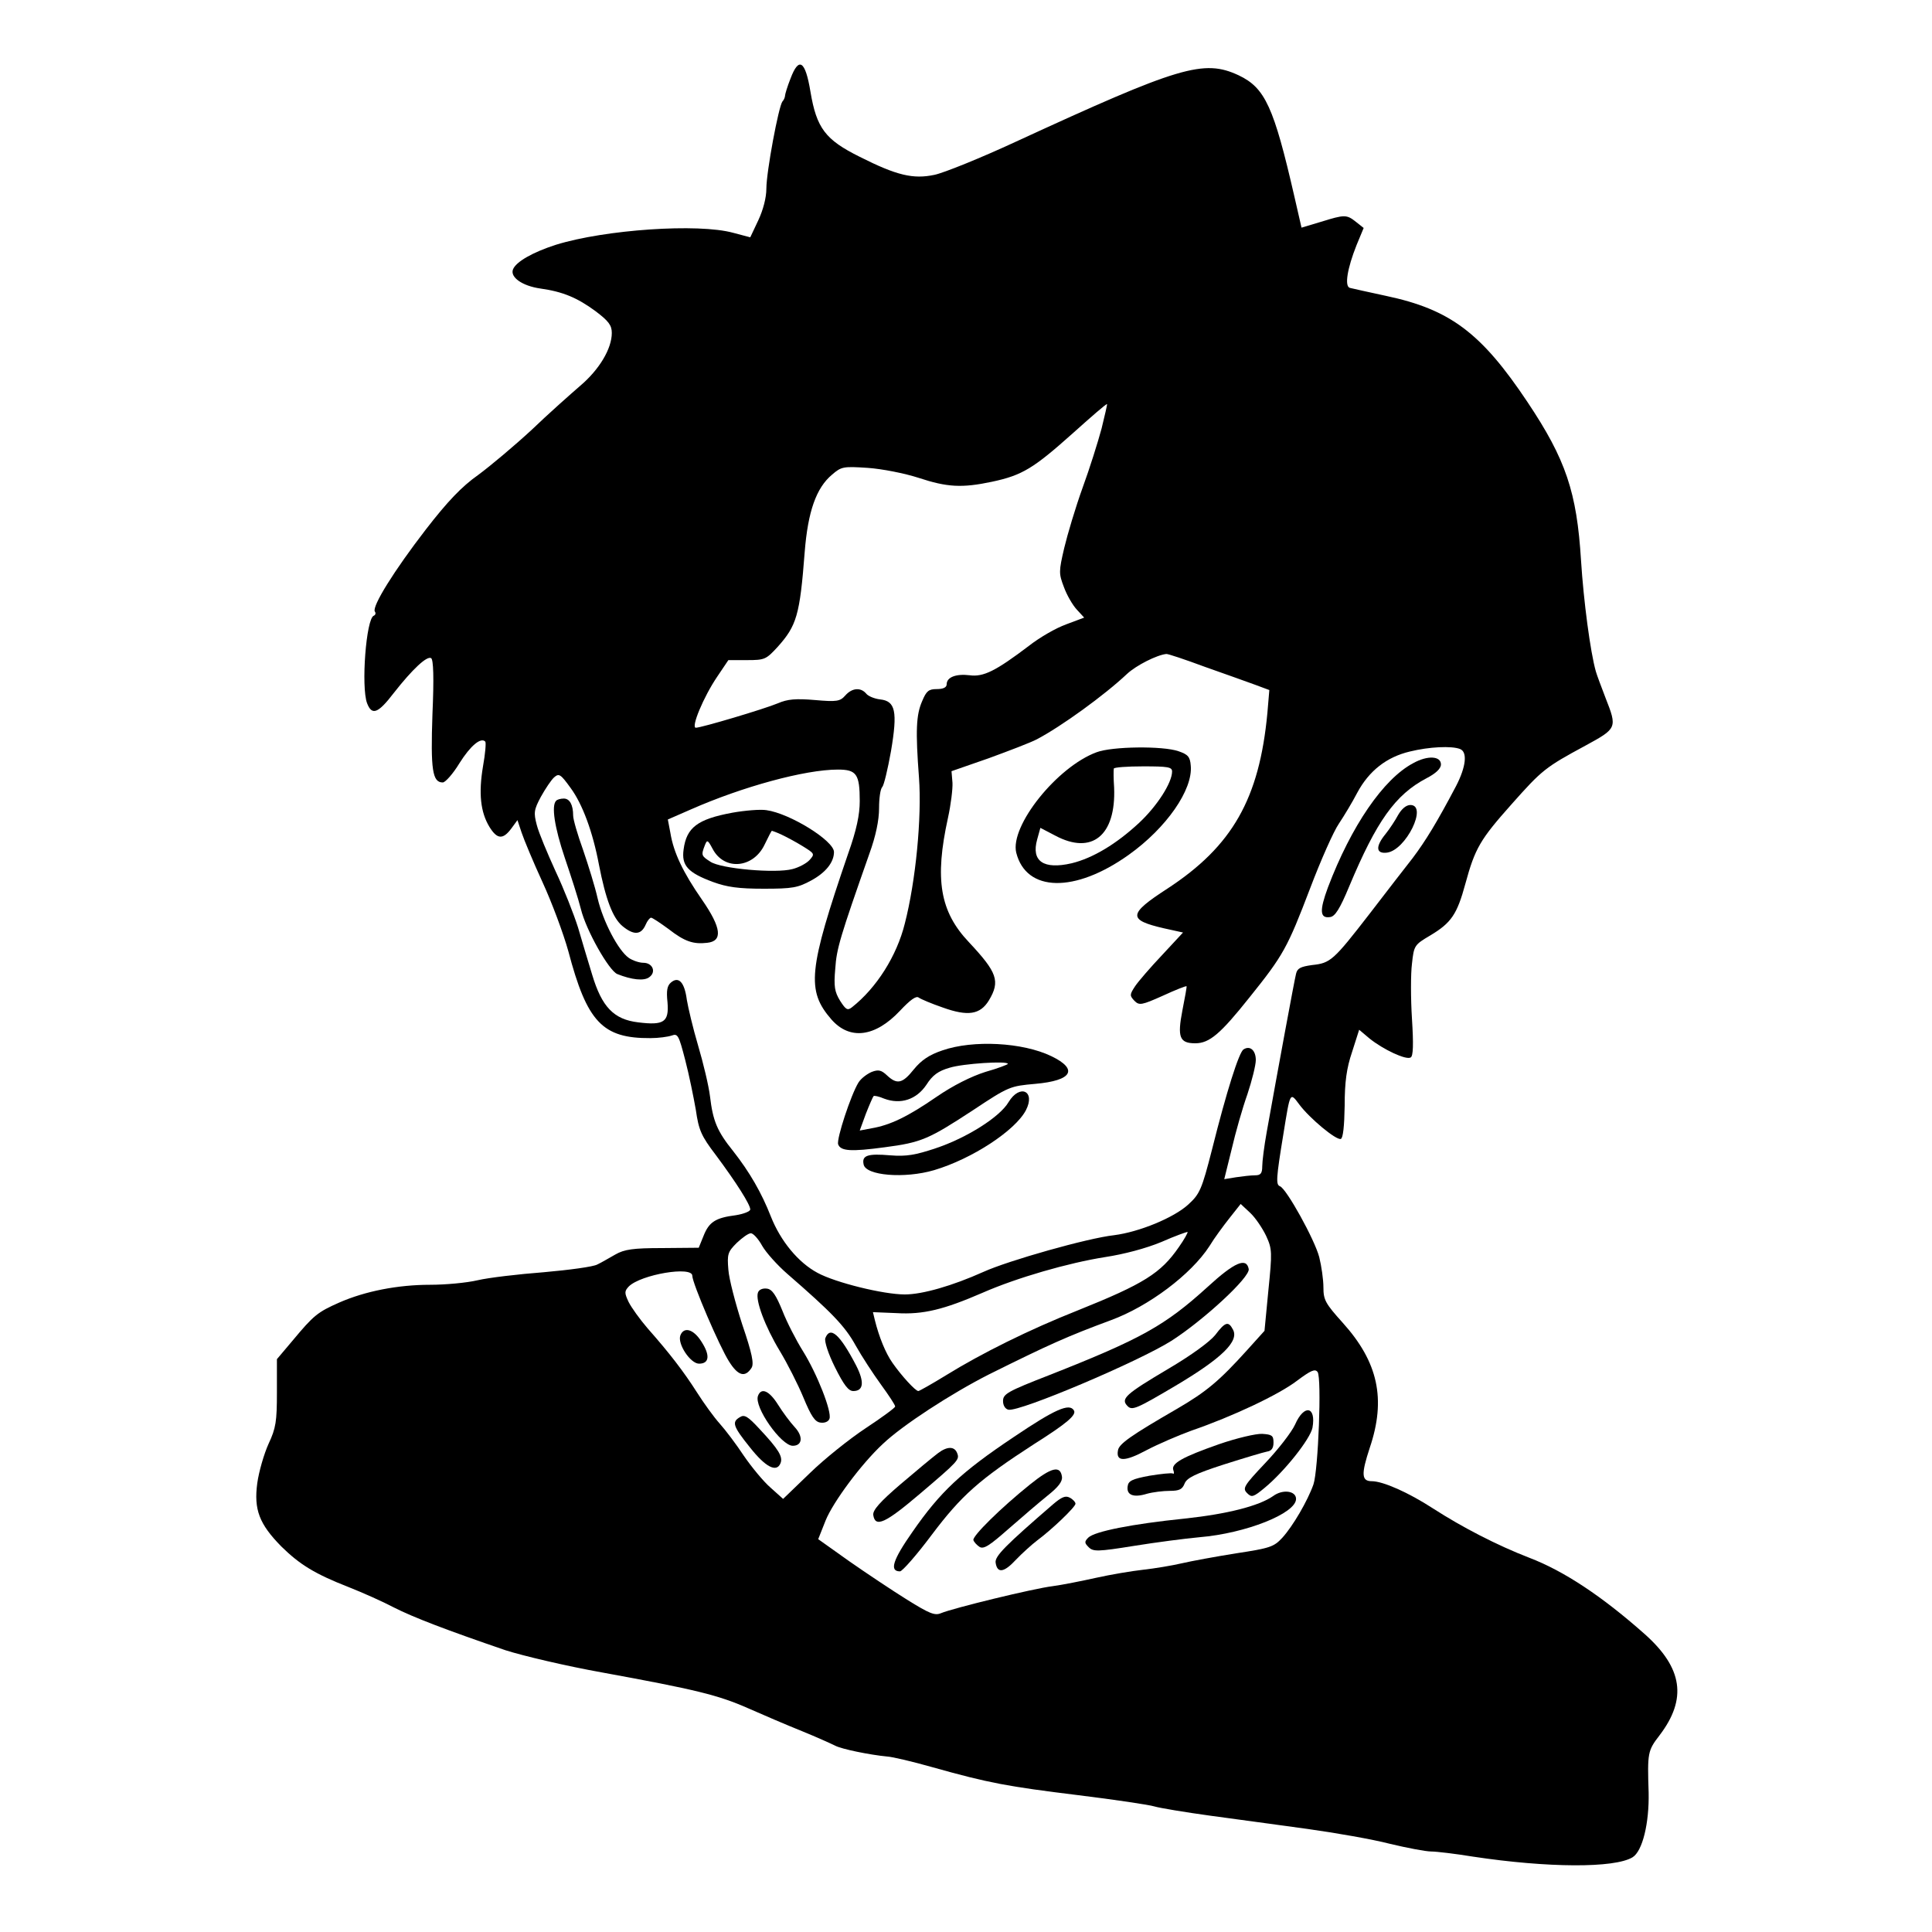 <?xml version="1.0" standalone="no"?>
<!DOCTYPE svg PUBLIC "-//W3C//DTD SVG 20010904//EN"
 "http://www.w3.org/TR/2001/REC-SVG-20010904/DTD/svg10.dtd">
<svg version="1.0" xmlns="http://www.w3.org/2000/svg"
 width="600pt" height="600pt" viewBox="0 0 600 600"
 preserveAspectRatio="xMidYMid meet">
<g transform="translate(0,600) scale(0.1,-0.1)"
fill="#000000" stroke="none">
<path d="M2455 5756 c-10 -25 -17 -49 -17 -53 0 -4 -3 -13 -8 -18 -12 -15 -50
-219 -50 -271 0 -28 -10 -66 -25 -98 l-25 -53 -53 14 c-109 30 -398 10 -550
-37 -72 -23 -125 -53 -134 -77 -9 -24 29 -51 85 -59 71 -10 115 -29 171 -70
41 -31 51 -44 51 -68 0 -49 -39 -114 -98 -164 -30 -26 -99 -87 -151 -137 -53
-49 -128 -112 -166 -140 -51 -36 -95 -82 -163 -170 -98 -127 -167 -238 -158
-254 4 -5 2 -11 -3 -13 -24 -8 -40 -222 -21 -272 15 -39 34 -32 83 32 58 74
103 116 116 108 7 -5 9 -60 4 -174 -6 -173 0 -212 32 -212 8 0 32 27 52 60 34
54 66 81 80 67 3 -3 0 -38 -7 -77 -14 -83 -8 -142 20 -188 24 -39 42 -40 68
-5 l19 26 13 -39 c7 -21 36 -91 65 -154 29 -63 65 -160 80 -214 58 -220 106
-271 255 -270 25 0 54 4 66 8 19 7 22 1 42 -76 12 -46 26 -115 33 -155 9 -63
17 -81 62 -140 64 -86 107 -154 107 -169 0 -6 -20 -14 -45 -18 -63 -8 -83 -21
-100 -64 l-15 -37 -113 -1 c-91 0 -118 -4 -146 -20 -18 -10 -43 -25 -56 -31
-12 -7 -87 -17 -166 -24 -79 -6 -172 -17 -206 -25 -34 -8 -100 -14 -147 -14
-101 0 -202 -20 -282 -55 -68 -30 -80 -40 -145 -118 l-49 -58 0 -103 c0 -90
-3 -111 -26 -160 -14 -31 -30 -86 -35 -122 -11 -82 6 -127 75 -197 57 -56 104
-85 209 -126 43 -17 106 -45 140 -63 61 -31 163 -70 347 -133 53 -17 188 -49
300 -69 290 -53 360 -70 453 -111 45 -20 120 -52 167 -71 47 -19 93 -40 103
-45 20 -11 109 -29 162 -34 17 -1 80 -16 140 -33 178 -50 234 -60 453 -87 114
-14 221 -30 237 -35 17 -5 95 -18 175 -29 80 -11 215 -29 301 -41 86 -12 201
-32 255 -46 54 -13 112 -24 129 -24 16 0 75 -7 130 -16 232 -35 439 -36 495
-2 31 19 52 106 50 201 -4 124 -3 130 34 178 86 113 72 209 -46 314 -133 118
-251 196 -358 237 -101 39 -209 95 -299 153 -77 50 -156 85 -191 85 -32 0 -33
22 -6 104 51 151 26 266 -84 388 -54 60 -60 71 -60 110 0 24 -6 66 -13 94 -14
54 -102 213 -122 220 -13 5 -12 24 11 164 21 130 20 129 49 90 32 -43 115
-112 129 -107 7 2 11 40 12 103 0 74 6 117 23 167 l22 69 32 -27 c42 -34 114
-68 128 -59 8 4 9 41 4 120 -4 63 -4 140 0 171 6 57 8 59 57 88 65 39 83 65
109 161 30 110 46 137 143 246 95 107 105 115 229 182 99 54 100 55 63 149
-13 34 -27 71 -30 82 -17 60 -38 218 -46 345 -13 211 -47 313 -166 491 -144
216 -241 288 -439 330 -55 12 -106 23 -113 25 -17 5 -8 60 21 133 l22 53 -24
19 c-29 23 -35 23 -109 0 l-60 -18 -22 96 c-64 279 -91 338 -173 377 -109 51
-184 28 -692 -206 -110 -51 -224 -97 -253 -103 -66 -14 -117 -2 -232 56 -107
53 -134 89 -153 202 -16 97 -36 110 -62 41z m966 -1087 c-11 -41 -37 -124 -59
-184 -22 -61 -47 -145 -57 -187 -17 -73 -17 -79 -1 -121 9 -25 27 -56 40 -70
l23 -25 -56 -21 c-31 -11 -83 -41 -116 -67 -103 -78 -141 -97 -184 -91 -42 5
-71 -6 -71 -28 0 -10 -11 -15 -31 -15 -25 0 -32 -6 -45 -37 -19 -43 -21 -92
-10 -238 9 -123 -10 -321 -44 -453 -25 -101 -88 -200 -164 -260 -14 -11 -19
-8 -37 20 -17 28 -20 44 -15 100 4 62 15 98 106 357 20 55 30 104 30 141 0 31
4 60 10 66 5 5 17 55 27 111 21 124 14 156 -34 161 -17 2 -37 10 -43 18 -17
20 -44 18 -65 -6 -16 -18 -26 -20 -94 -14 -59 5 -85 3 -115 -10 -43 -18 -238
-76 -255 -76 -16 0 24 96 66 158 l35 52 58 0 c55 0 59 2 95 41 59 66 69 98 84
294 10 127 36 200 85 241 29 25 35 26 111 21 44 -3 115 -17 158 -31 88 -29
134 -32 228 -12 94 20 129 42 249 149 58 52 106 94 108 92 1 -1 -7 -35 -17
-76z m321 -740 c62 -22 133 -47 157 -56 l43 -16 -6 -71 c-25 -267 -109 -414
-311 -546 -122 -79 -123 -97 -10 -123 l59 -13 -65 -70 c-36 -38 -74 -82 -84
-97 -17 -26 -17 -29 -2 -45 15 -15 22 -14 89 16 39 18 72 31 73 29 1 -1 -5
-35 -13 -75 -16 -83 -9 -102 40 -102 44 0 78 29 168 142 106 132 118 154 189
340 33 87 73 177 89 200 16 24 42 67 57 96 37 69 92 111 163 128 61 15 130 18
156 8 24 -9 19 -55 -12 -115 -59 -112 -95 -171 -135 -224 -23 -29 -83 -107
-133 -172 -113 -146 -122 -154 -179 -160 -36 -5 -46 -10 -50 -27 -5 -19 -57
-301 -91 -491 -8 -44 -14 -92 -14 -107 0 -22 -5 -28 -22 -28 -13 0 -39 -3 -59
-6 l-37 -6 23 93 c12 52 34 129 49 171 14 42 26 90 26 106 0 30 -18 46 -38 33
-14 -8 -53 -131 -98 -311 -32 -125 -38 -138 -74 -171 -45 -41 -152 -85 -230
-95 -82 -9 -329 -79 -406 -114 -96 -43 -189 -70 -244 -70 -67 0 -216 37 -271
67 -60 32 -115 99 -145 175 -29 74 -66 138 -117 203 -50 62 -63 94 -72 170 -4
33 -21 104 -37 158 -16 54 -31 118 -35 142 -7 54 -25 74 -49 54 -12 -10 -15
-25 -11 -62 5 -61 -11 -72 -91 -62 -76 9 -113 48 -143 148 -12 39 -32 106 -44
147 -13 41 -44 120 -70 175 -25 55 -52 119 -58 143 -10 38 -9 47 13 88 14 25
32 52 41 60 15 13 20 10 51 -33 37 -50 69 -137 88 -238 21 -108 43 -166 73
-191 35 -29 58 -28 72 4 5 12 13 22 17 22 4 0 28 -16 54 -35 50 -39 77 -48
120 -43 49 5 45 46 -16 134 -59 85 -88 146 -98 207 l-8 42 71 31 c161 71 355
124 457 124 58 0 68 -14 68 -98 0 -42 -10 -90 -36 -163 -124 -362 -130 -425
-52 -515 57 -65 136 -55 213 27 32 34 50 47 58 41 7 -5 40 -19 75 -31 78 -28
116 -22 143 22 36 60 26 87 -62 181 -90 95 -107 195 -65 386 9 41 15 90 14
109 l-3 36 115 40 c63 23 131 49 150 59 76 40 210 137 280 203 29 27 93 59
122 62 4 1 58 -17 120 -40z m190 -1767 c19 -41 19 -51 7 -170 l-12 -125 -55
-61 c-85 -94 -125 -128 -218 -182 -140 -81 -179 -108 -182 -128 -7 -36 21 -36
88 0 36 19 99 46 140 61 128 44 272 112 328 155 43 32 56 38 64 27 13 -19 2
-305 -13 -349 -18 -51 -64 -130 -97 -166 -26 -28 -38 -32 -143 -48 -63 -10
-139 -24 -169 -31 -30 -7 -84 -16 -120 -20 -36 -4 -101 -15 -146 -25 -45 -10
-105 -22 -135 -26 -58 -7 -309 -68 -347 -84 -19 -8 -36 -1 -105 42 -45 28
-126 82 -179 119 l-97 69 23 58 c23 57 111 176 178 238 61 58 212 156 328 215
189 94 245 119 380 169 117 43 249 142 306 230 15 25 44 64 63 88 l34 43 30
-28 c16 -15 38 -48 49 -71z m-271 -35 c-56 -81 -108 -114 -315 -197 -149 -59
-298 -133 -408 -201 -44 -27 -83 -49 -86 -49 -9 0 -52 47 -80 87 -22 31 -42
81 -55 133 l-6 25 73 -3 c83 -5 147 11 267 63 107 47 267 93 381 111 59 9 127
27 175 47 43 19 80 32 81 31 2 -1 -10 -23 -27 -47z m-1294 4 c12 -21 47 -60
78 -87 137 -119 179 -162 212 -222 19 -34 55 -89 79 -122 24 -33 44 -63 44
-68 0 -4 -41 -34 -91 -67 -50 -33 -129 -96 -174 -140 l-83 -80 -39 35 c-22 19
-59 64 -83 99 -23 35 -57 80 -75 100 -18 20 -49 63 -70 96 -42 66 -86 123
-154 200 -24 28 -50 64 -59 82 -13 28 -13 33 1 48 38 37 197 64 197 33 0 -23
85 -221 114 -266 28 -45 50 -51 70 -20 8 13 2 44 -29 135 -21 65 -41 141 -43
170 -4 48 -2 55 26 83 17 16 36 30 44 30 7 0 23 -17 35 -39z"/>
<path d="M3406 3664 c-123 -45 -270 -229 -250 -312 31 -123 182 -126 349 -7
118 84 200 203 193 277 -2 28 -9 35 -38 45 -49 17 -206 15 -254 -3z m234 -60
c0 -35 -47 -108 -103 -160 -70 -65 -143 -109 -209 -125 -87 -20 -126 6 -107
74 l10 36 46 -24 c114 -61 189 0 183 149 -2 28 -2 54 -1 59 0 4 42 7 91 7 77
0 90 -2 90 -16z"/>
<path d="M4389 3630 c-93 -49 -193 -196 -265 -386 -27 -73 -25 -97 7 -92 15 2
30 25 59 95 85 203 143 285 240 336 29 15 45 30 45 43 0 26 -41 29 -86 4z"/>
<path d="M1727 3513 c-15 -15 -5 -82 27 -177 19 -56 42 -127 50 -159 16 -66
87 -191 113 -202 45 -18 83 -22 99 -10 23 16 11 45 -18 45 -13 0 -33 7 -45 15
-33 23 -80 113 -97 185 -8 36 -29 103 -45 150 -17 47 -31 95 -31 107 0 34 -11
53 -29 53 -10 0 -21 -3 -24 -7z"/>
<path d="M4342 3469 c-9 -17 -27 -44 -39 -59 -32 -39 -30 -62 4 -58 59 7 128
148 73 148 -13 0 -27 -12 -38 -31z"/>
<path d="M2274 3476 c-108 -20 -142 -46 -151 -114 -7 -50 13 -72 91 -101 44
-16 79 -21 158 -21 89 0 106 3 148 26 44 24 70 56 70 88 0 35 -137 120 -210
130 -19 3 -67 -1 -106 -8z m153 -68 c15 -7 45 -23 66 -36 37 -23 38 -24 21
-43 -9 -10 -33 -23 -53 -28 -52 -14 -223 1 -255 23 -28 18 -29 20 -17 51 7 18
9 17 24 -11 36 -69 127 -61 162 14 11 23 21 42 22 42 1 0 15 -5 30 -12z"/>
<path d="M2927 2738 c-42 -14 -66 -31 -89 -59 -35 -44 -52 -48 -83 -19 -18 17
-27 19 -48 11 -14 -6 -33 -20 -41 -33 -23 -37 -69 -176 -63 -192 8 -21 40 -23
144 -9 115 15 137 25 276 116 110 73 114 74 192 81 115 10 135 45 50 86 -89
43 -243 51 -338 18z m203 -42 c0 -2 -31 -14 -70 -25 -44 -14 -100 -42 -151
-77 -90 -62 -144 -88 -202 -98 l-37 -7 19 52 c11 28 22 53 24 55 2 2 17 -1 33
-8 51 -19 100 -3 131 43 19 30 37 43 72 53 41 13 181 22 181 12z"/>
<path d="M3132 2577 c-27 -46 -130 -111 -226 -143 -63 -21 -91 -26 -141 -22
-70 6 -89 0 -83 -28 6 -35 127 -45 219 -18 118 35 252 123 285 186 31 60 -19
83 -54 25z"/>
<path d="M3751 2004 c-133 -121 -207 -162 -491 -274 -131 -51 -145 -59 -145
-81 0 -14 7 -25 17 -27 35 -7 405 150 506 214 100 64 245 198 240 223 -7 37
-44 21 -127 -55z"/>
<path d="M3774 1854 c-17 -21 -73 -62 -144 -104 -135 -80 -151 -94 -128 -117
14 -14 28 -8 148 63 145 86 199 139 179 175 -14 27 -24 24 -55 -17z"/>
<path d="M3148 1537 c-163 -109 -228 -170 -314 -294 -61 -87 -73 -123 -39
-123 7 0 52 51 99 114 92 122 147 171 317 281 103 65 133 91 124 105 -14 23
-58 4 -187 -83z"/>
<path d="M4022 1576 c-11 -24 -53 -78 -93 -120 -66 -70 -71 -78 -56 -93 14
-14 19 -13 54 16 62 51 142 152 149 187 12 67 -26 74 -54 10z"/>
<path d="M3786 1515 c-114 -40 -150 -60 -142 -81 3 -8 2 -13 -2 -10 -4 2 -36
-1 -72 -7 -54 -10 -66 -16 -68 -33 -4 -27 18 -36 60 -23 18 5 50 9 71 9 30 0
39 5 46 23 7 17 32 30 122 59 63 20 123 38 134 40 14 2 20 11 20 28 0 22 -5
25 -35 27 -19 1 -79 -13 -134 -32z"/>
<path d="M2913 1487 c-16 -12 -69 -56 -117 -97 -63 -54 -86 -80 -84 -95 6 -40
37 -26 145 66 119 101 123 106 116 125 -8 23 -31 23 -60 1z"/>
<path d="M3199 1390 c-91 -73 -180 -161 -176 -173 2 -6 10 -15 19 -21 13 -8
31 4 89 55 41 36 96 83 122 104 34 27 47 44 45 59 -5 36 -33 29 -99 -24z"/>
<path d="M3954 1354 c-44 -31 -143 -56 -274 -70 -166 -17 -280 -40 -300 -59
-13 -13 -12 -17 1 -30 14 -14 28 -14 140 4 68 11 160 23 204 27 144 12 300 74
300 119 0 25 -41 31 -71 9z"/>
<path d="M3270 1328 c-147 -127 -181 -161 -178 -181 5 -34 26 -31 63 9 19 20
49 47 66 60 46 34 119 104 119 114 0 5 -8 14 -18 19 -13 7 -25 2 -52 -21z"/>
<path d="M2354 1986 c-9 -23 22 -106 68 -182 23 -38 56 -103 73 -144 24 -58
36 -76 53 -78 13 -2 25 3 28 12 8 21 -38 139 -83 211 -20 32 -49 88 -63 124
-20 49 -32 67 -48 69 -13 2 -25 -3 -28 -12z"/>
<path d="M2113 1853 c-10 -26 31 -88 58 -88 32 0 35 26 7 69 -24 38 -54 47
-65 19z"/>
<path d="M2563 1844 c-3 -10 9 -48 30 -90 28 -56 42 -74 57 -74 32 0 35 28 9
79 -51 98 -81 124 -96 85z"/>
<path d="M2354 1665 c-13 -34 72 -155 108 -155 30 0 33 29 6 58 -14 15 -37 46
-52 70 -27 43 -52 54 -62 27z"/>
<path d="M2298 1599 c-26 -15 -22 -28 31 -94 49 -62 83 -79 95 -49 8 20 -6 43
-65 106 -36 39 -47 46 -61 37z"/>
</g>
</svg>
